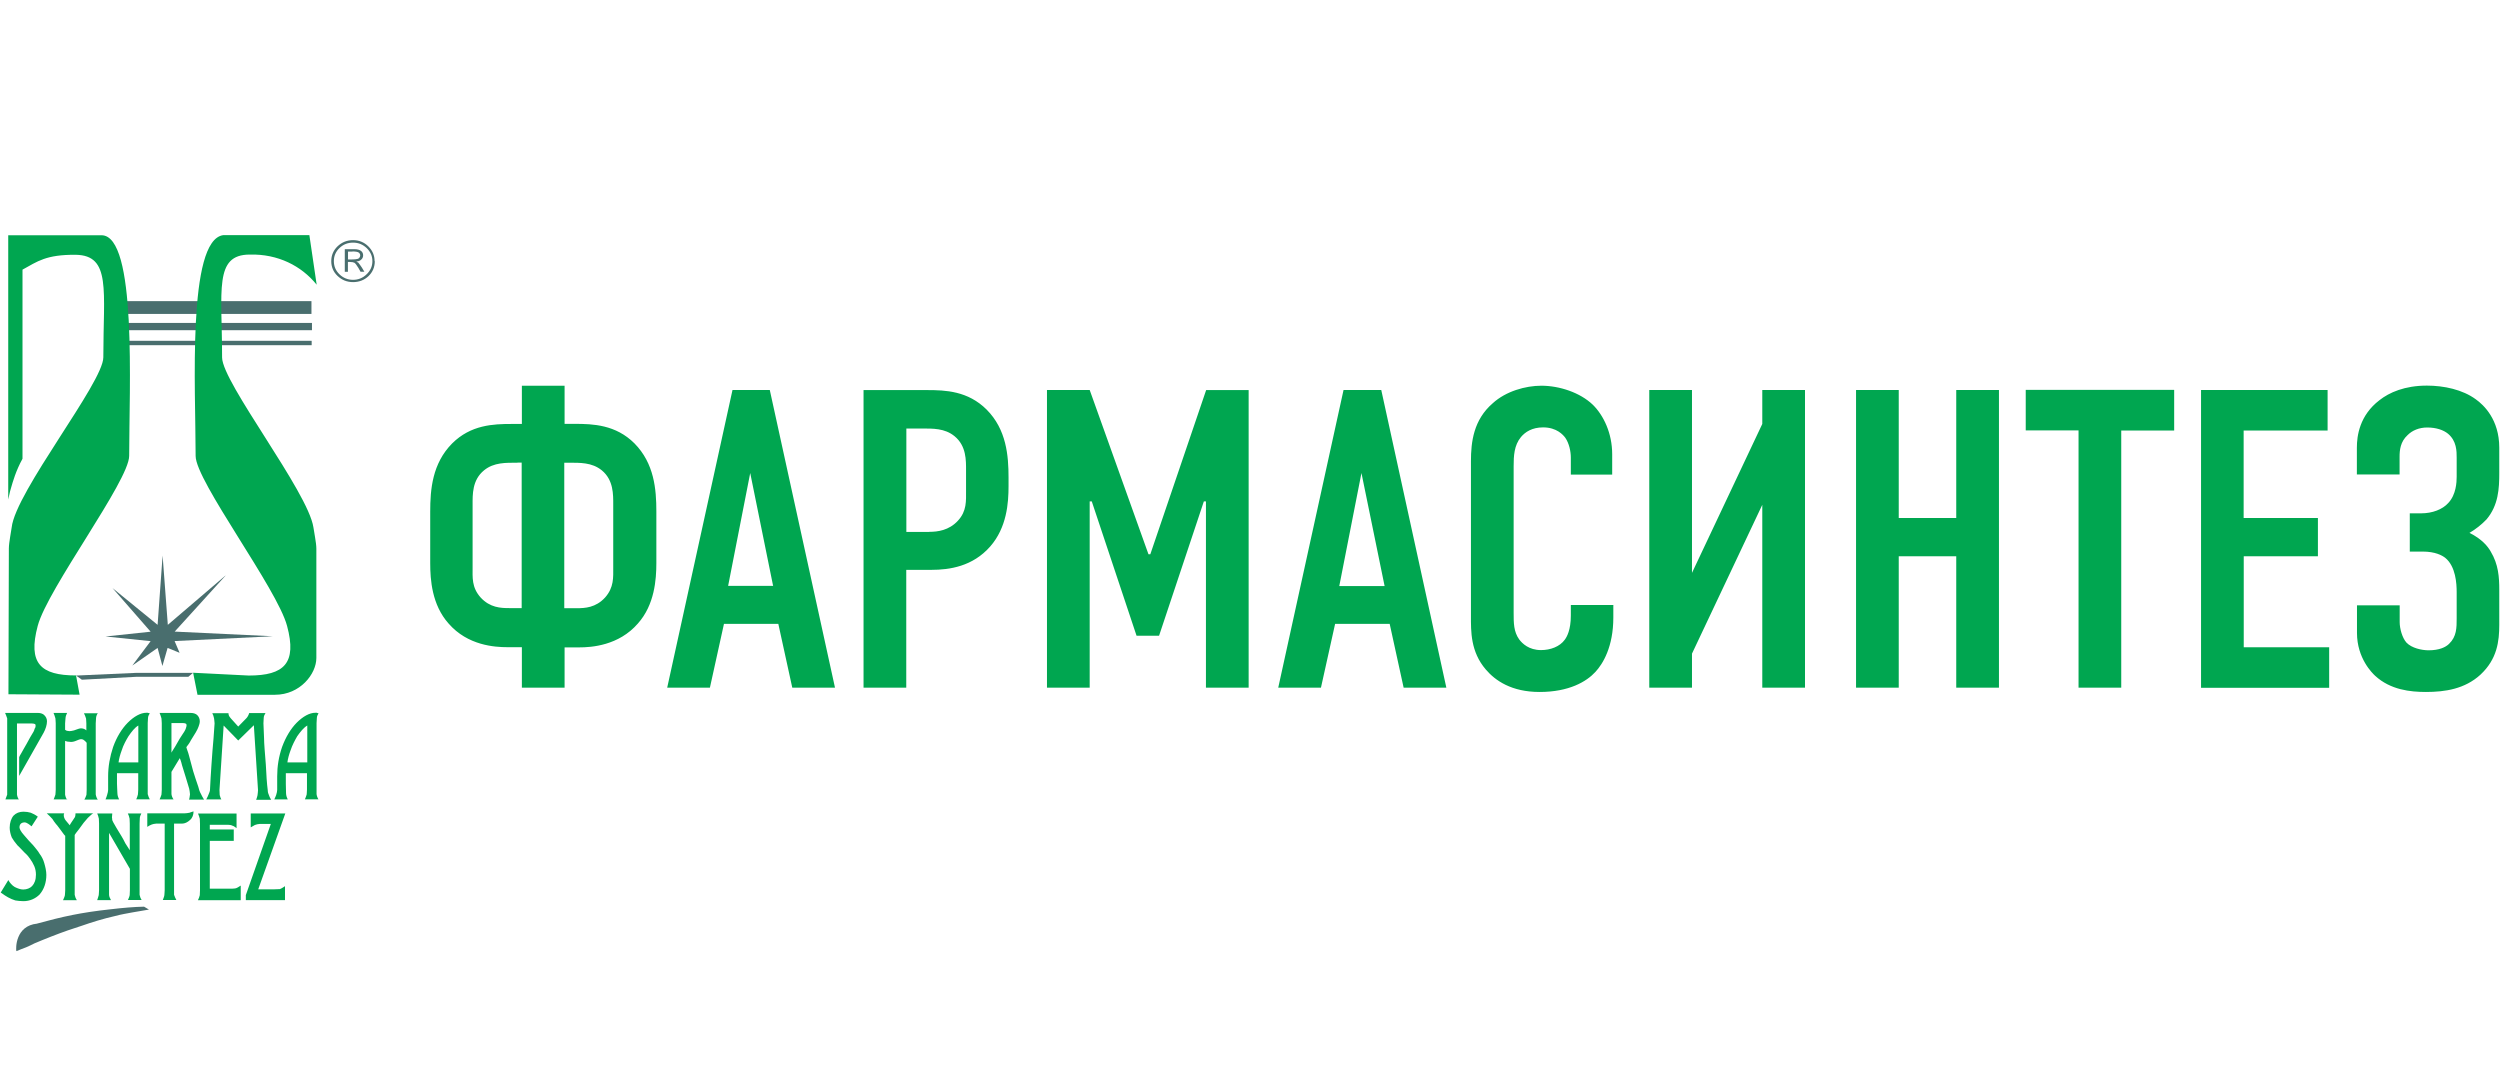 <svg width="175" height="75" viewBox="0 0 175 75" fill="none" xmlns="http://www.w3.org/2000/svg">
<path fill-rule="evenodd" clip-rule="evenodd" d="M2.589 64.653C3.391 64.434 4.229 64.216 5.068 64.049C5.797 63.903 6.708 63.758 7.751 63.649C8.604 63.547 9.406 63.481 10.084 63.467L10.427 63.67L9.275 63.867C8.889 63.94 8.451 64.012 8.057 64.121C7.219 64.311 6.424 64.558 5.76 64.791C5.155 64.98 4.39 65.242 3.558 65.569C3.172 65.729 2.742 65.889 2.414 66.035C2.246 66.129 2.02 66.224 1.83 66.311C1.641 66.384 1.364 66.486 1.145 66.58C1.101 66.391 1.072 64.805 2.603 64.653H2.589ZM5.323 47.289L5.731 47.58L9.552 47.376H13.183L13.511 47.1H9.552L5.323 47.289V47.289ZM12.221 44.874L12.571 45.696L11.732 45.354L11.368 46.62L11.032 45.354L9.26 46.59L10.544 44.881L7.386 44.554L10.544 44.219L7.875 41.164L11.032 43.739L11.382 38.887L11.747 43.739L15.83 40.247L12.228 44.212L19.104 44.539L12.221 44.874V44.874ZM21.817 24.164H8.254V23.858H21.817V24.171V24.164ZM21.838 23.116H8.276V22.607H21.838V23.095V23.116ZM21.809 21.974H8.24V21.08H21.802V21.974H21.809ZM26.235 18.286C26.235 18.694 26.09 19.043 25.798 19.326C25.506 19.603 25.142 19.748 24.719 19.748C24.281 19.748 23.931 19.603 23.625 19.312C23.333 19.035 23.188 18.686 23.188 18.279C23.188 17.879 23.333 17.53 23.625 17.246C23.931 16.955 24.281 16.81 24.719 16.81C25.127 16.81 25.492 16.955 25.783 17.246C26.075 17.537 26.221 17.879 26.221 18.279L26.235 18.286ZM26.068 18.286C26.068 17.922 25.936 17.632 25.674 17.37C25.404 17.115 25.091 16.984 24.711 16.984C24.347 16.984 24.026 17.108 23.764 17.362C23.501 17.61 23.37 17.922 23.37 18.279C23.37 18.643 23.501 18.948 23.764 19.203C24.026 19.457 24.347 19.588 24.711 19.588C25.076 19.588 25.404 19.457 25.659 19.203C25.929 18.948 26.068 18.643 26.068 18.279V18.286ZM24.354 19.028H24.135V17.442H24.792C25.01 17.442 25.178 17.486 25.273 17.566C25.375 17.639 25.419 17.755 25.419 17.872C25.419 17.995 25.375 18.104 25.273 18.184C25.2 18.257 25.083 18.294 24.938 18.308C25.01 18.337 25.047 18.381 25.083 18.381C25.098 18.417 25.142 18.468 25.2 18.541L25.331 18.73L25.506 19.021H25.236L25.091 18.759C24.967 18.555 24.872 18.432 24.814 18.395C24.741 18.359 24.646 18.337 24.5 18.337H24.354V19.021V19.028ZM24.668 17.61H24.361V18.163H24.58C24.799 18.163 24.945 18.148 25.018 18.126C25.091 18.112 25.127 18.075 25.163 18.032C25.193 17.981 25.215 17.93 25.215 17.886C25.215 17.813 25.185 17.741 25.127 17.69C25.054 17.632 24.908 17.602 24.675 17.602L24.668 17.61Z" fill="#496E6E"/>
<path fill-rule="evenodd" clip-rule="evenodd" d="M3.245 61.233C3.245 61.779 3.084 62.252 2.771 62.615C2.479 62.906 2.085 63.081 1.641 63.081C1.436 63.081 1.247 63.059 1.072 63.03C0.911 62.986 0.722 62.899 0.561 62.812C0.452 62.754 0.27 62.637 0.051 62.477L0.583 61.604C0.678 61.786 0.853 61.99 1.035 62.092C1.225 62.186 1.436 62.266 1.619 62.266C1.874 62.266 2.107 62.172 2.246 62.026C2.414 61.844 2.516 61.59 2.516 61.226C2.516 61.022 2.479 60.811 2.399 60.629C2.326 60.462 2.217 60.266 2.107 60.12C2.034 60.004 1.889 59.829 1.721 59.684C1.553 59.509 1.378 59.32 1.21 59.16C1.05 58.971 0.904 58.767 0.824 58.622C0.736 58.404 0.678 58.156 0.678 57.938C0.678 57.589 0.787 57.283 0.948 57.094C1.123 56.912 1.364 56.818 1.641 56.818C1.83 56.818 2.005 56.847 2.151 56.89C2.282 56.941 2.479 57.036 2.647 57.167L2.209 57.843C2.085 57.734 1.969 57.661 1.969 57.661C1.896 57.611 1.794 57.567 1.728 57.567C1.509 57.567 1.364 57.683 1.364 57.916C1.364 58.032 1.48 58.236 1.677 58.454C1.896 58.709 2.115 58.964 2.333 59.182C2.494 59.386 2.669 59.575 2.771 59.764C2.917 59.946 3.041 60.2 3.099 60.419C3.172 60.666 3.245 60.971 3.245 61.248V61.233ZM7.751 63.008H6.803C6.832 62.899 6.891 62.775 6.912 62.659C6.912 62.572 6.934 62.455 6.934 62.31V57.654L6.92 57.305C6.898 57.189 6.847 57.029 6.803 56.941H7.86L7.839 57.189V57.261L7.853 57.305V57.378C7.853 57.429 7.911 57.509 7.926 57.56C8.05 57.8 8.218 58.054 8.364 58.302C8.4 58.374 8.582 58.629 8.772 59.029L9.085 59.517V57.654L9.071 57.305C9.049 57.181 8.998 57.029 8.947 56.941H9.895C9.844 57.029 9.785 57.181 9.785 57.283L9.771 57.647V62.637C9.793 62.754 9.844 62.899 9.917 63.001H8.954C8.998 62.899 9.056 62.783 9.078 62.659L9.093 62.31V60.819L7.634 58.302V62.637C7.634 62.754 7.707 62.899 7.766 63.001L7.751 63.008ZM18.178 57.676C18.076 57.676 17.945 57.712 17.843 57.749L17.551 57.916V56.941H19.972L18.076 62.252H19.206L19.585 62.237C19.695 62.201 19.804 62.128 19.95 62.033V63.008H17.208V62.659L18.958 57.676H18.156H18.178ZM16.844 63.015H13.854C13.905 62.906 13.963 62.783 13.985 62.666L14 62.317V57.661L13.985 57.312C13.963 57.196 13.898 57.036 13.861 56.949H16.559V57.967C16.45 57.894 16.341 57.807 16.29 57.807C16.195 57.756 16.071 57.734 15.954 57.734H14.685V58.062H16.363V58.862H14.685V62.208H16.246C16.392 62.208 16.538 62.186 16.61 62.135C16.64 62.135 16.72 62.062 16.851 61.99V63.008L16.844 63.015ZM10.894 57.661C10.733 57.661 10.529 57.734 10.31 57.88V56.934H12.906C13.023 56.934 13.154 56.912 13.271 56.89C13.271 56.89 13.38 56.84 13.548 56.796C13.548 57.029 13.475 57.254 13.3 57.4C13.132 57.56 12.935 57.654 12.731 57.654H12.184V62.637C12.228 62.754 12.286 62.899 12.345 63.001H11.397C11.426 62.899 11.492 62.783 11.506 62.659C11.506 62.572 11.528 62.455 11.528 62.31V57.654H10.901L10.894 57.661ZM5.374 63.015H4.411C4.455 62.906 4.521 62.783 4.543 62.666C4.543 62.579 4.565 62.462 4.565 62.317V58.505C4.521 58.483 4.419 58.338 4.251 58.105C4.076 57.887 3.981 57.727 3.937 57.705C3.828 57.56 3.719 57.429 3.668 57.327C3.536 57.181 3.391 57.036 3.274 56.934H4.492C4.492 56.949 4.462 57.007 4.462 57.043C4.462 57.189 4.514 57.32 4.594 57.422L4.885 57.771C4.885 57.742 4.936 57.669 4.98 57.596L5.126 57.378L5.25 57.189C5.272 57.138 5.286 57.029 5.286 56.934H6.526C6.439 56.971 6.307 57.109 6.147 57.254L5.855 57.596L5.52 58.054C5.352 58.258 5.25 58.404 5.228 58.447V62.637C5.25 62.754 5.301 62.899 5.374 63.001V63.015ZM8.334 55.959H7.386C7.416 55.872 7.481 55.741 7.496 55.654C7.54 55.523 7.569 55.377 7.569 55.29V54.344C7.569 53.653 7.693 52.962 7.919 52.286C8.167 51.595 8.524 51.013 8.94 50.591C9.377 50.154 9.836 49.893 10.252 49.893H10.325C10.361 49.893 10.427 49.929 10.485 49.929C10.427 50.023 10.361 50.147 10.361 50.249L10.34 50.613V55.588C10.369 55.719 10.434 55.865 10.485 55.952H9.537C9.574 55.865 9.632 55.734 9.654 55.617C9.654 55.545 9.676 55.414 9.676 55.276V54.126H8.189V54.854C8.189 55.101 8.218 55.348 8.218 55.523C8.218 55.697 8.291 55.872 8.342 55.959H8.334ZM20.147 55.959H19.199C19.235 55.872 19.308 55.741 19.33 55.654C19.374 55.523 19.403 55.377 19.403 55.29V54.344C19.403 53.653 19.512 52.962 19.746 52.286C20.001 51.595 20.351 51.013 20.767 50.591C21.204 50.154 21.663 49.893 22.079 49.893H22.167C22.181 49.893 22.24 49.929 22.298 49.929C22.24 50.023 22.181 50.147 22.181 50.249L22.159 50.613V55.588C22.174 55.719 22.232 55.865 22.291 55.952H21.343C21.379 55.865 21.438 55.734 21.467 55.617C21.467 55.545 21.488 55.414 21.488 55.276V54.126H20.008V54.854L20.023 55.523C20.023 55.697 20.096 55.872 20.147 55.959ZM15.48 55.959H14.438C14.51 55.843 14.561 55.697 14.605 55.596C14.649 55.494 14.7 55.377 14.7 55.283C14.722 54.774 14.758 54.192 14.802 53.537C14.838 52.882 14.904 52.242 14.948 51.675L15.021 50.635C15.021 50.489 14.984 50.358 14.984 50.285C14.963 50.169 14.911 50.009 14.86 49.922H15.991C15.991 49.994 16.012 50.067 16.034 50.118C16.071 50.162 16.107 50.234 16.151 50.278L16.676 50.86L17.245 50.278C17.318 50.205 17.405 50.06 17.442 49.914H18.586C18.528 50.002 18.462 50.133 18.462 50.234C18.462 50.329 18.441 50.489 18.441 50.635L18.484 51.682C18.484 52.031 18.543 52.686 18.608 53.522C18.645 54.272 18.681 54.861 18.74 55.297C18.74 55.37 18.754 55.494 18.798 55.588C18.842 55.719 18.9 55.865 18.98 55.988H17.93C17.967 55.894 18.003 55.77 18.025 55.676C18.04 55.545 18.061 55.399 18.061 55.312L17.77 50.766L16.676 51.835L15.655 50.787L15.364 55.297L15.378 55.647C15.4 55.748 15.451 55.894 15.502 55.988L15.48 55.959ZM4.703 55.959H3.755C3.784 55.872 3.85 55.741 3.879 55.625C3.879 55.552 3.901 55.421 3.901 55.283V50.627C3.901 50.482 3.879 50.351 3.879 50.285C3.85 50.162 3.784 49.994 3.748 49.907H4.696C4.645 50.009 4.586 50.169 4.586 50.271C4.586 50.358 4.557 50.518 4.557 50.635V51.086C4.594 51.107 4.659 51.158 4.703 51.158C4.74 51.158 4.812 51.18 4.871 51.18C4.944 51.18 5.06 51.158 5.177 51.129C5.425 51.035 5.585 50.984 5.666 50.984C5.811 50.984 5.957 51.035 6.045 51.129V50.642C6.045 50.496 6.023 50.365 6.023 50.293C5.986 50.176 5.928 50.016 5.877 49.929H6.847C6.774 50.016 6.723 50.176 6.723 50.271L6.701 50.635V55.61C6.723 55.741 6.774 55.887 6.847 55.974H5.906C5.957 55.887 6.016 55.756 6.052 55.639L6.067 55.297V51.995C5.994 51.908 5.921 51.835 5.877 51.813C5.833 51.769 5.753 51.74 5.68 51.74C5.593 51.74 5.461 51.798 5.243 51.886C5.17 51.915 5.053 51.937 4.973 51.937C4.929 51.937 4.849 51.915 4.754 51.915C4.681 51.915 4.594 51.864 4.557 51.864V55.625C4.579 55.756 4.63 55.901 4.703 55.988V55.959ZM1.327 55.959H0.379L0.503 55.625V50.627V50.285C0.459 50.162 0.401 49.994 0.357 49.907H2.691C2.836 49.907 3.011 49.965 3.092 50.053C3.216 50.169 3.289 50.315 3.289 50.489C3.289 50.736 3.194 51.035 3.055 51.289L1.342 54.315V53.006C1.378 52.897 1.451 52.802 1.487 52.73C1.59 52.526 1.743 52.293 1.867 52.06C2.034 51.733 2.217 51.435 2.348 51.217C2.392 51.129 2.421 51.056 2.421 51.013C2.472 50.962 2.494 50.867 2.494 50.809C2.494 50.758 2.472 50.685 2.45 50.685C2.406 50.664 2.326 50.642 2.217 50.642H1.189V55.617C1.203 55.748 1.261 55.894 1.334 55.981L1.327 55.959ZM12.119 55.959H11.171C11.207 55.872 11.273 55.741 11.302 55.625C11.302 55.552 11.324 55.421 11.324 55.283V50.627C11.324 50.482 11.302 50.351 11.302 50.285C11.273 50.162 11.207 49.994 11.171 49.907H13.38C13.548 49.907 13.708 49.965 13.803 50.053C13.92 50.169 13.985 50.315 13.985 50.489C13.985 50.613 13.942 50.758 13.898 50.867C13.861 50.962 13.803 51.107 13.708 51.26L13.358 51.828C13.285 51.988 13.154 52.155 13.045 52.3C13.074 52.446 13.169 52.642 13.227 52.882L13.519 53.973C13.621 54.308 13.752 54.701 13.883 55.079C13.912 55.225 13.978 55.428 14.066 55.574C14.102 55.661 14.182 55.807 14.284 55.974H13.227C13.249 55.923 13.271 55.85 13.271 55.807C13.271 55.756 13.3 55.661 13.3 55.603L13.278 55.407C13.278 55.334 13.242 55.261 13.242 55.203L12.994 54.381L12.746 53.581C12.673 53.261 12.585 53.071 12.585 53.071L12.002 54.032V55.588C12.017 55.719 12.075 55.865 12.148 55.952L12.119 55.959ZM21.51 53.377V50.787C21.255 50.933 21.029 51.224 20.81 51.529C20.65 51.806 20.46 52.155 20.336 52.533C20.227 52.824 20.147 53.13 20.118 53.37H21.503L21.51 53.377ZM9.683 53.377V50.787C9.428 50.933 9.209 51.224 8.998 51.529C8.83 51.806 8.633 52.155 8.517 52.533C8.407 52.824 8.327 53.13 8.298 53.37H9.683V53.377ZM12.79 50.613H12.002V52.686C12.002 52.686 12.075 52.54 12.25 52.279L12.585 51.697C12.746 51.428 12.899 51.238 12.935 51.151C12.957 51.1 13.008 51.027 13.008 50.984C13.037 50.911 13.059 50.838 13.059 50.78V50.751C13.059 50.707 13.03 50.656 13.008 50.656C12.972 50.635 12.892 50.613 12.79 50.613V50.613ZM19.25 48.634H13.825L13.519 47.092L17.413 47.288C19.892 47.288 20.796 46.43 20.096 43.819C19.403 41.2 13.694 33.671 13.694 31.918C13.694 27.204 13.096 16.809 15.626 16.46H21.656L22.167 19.93C21.095 18.599 19.44 17.769 17.485 17.82C14.97 17.82 15.546 20.315 15.546 25.022C15.546 26.768 21.569 34.427 21.941 36.922C21.97 37.177 22.145 37.992 22.145 38.407V46.059C22.145 47.179 21.007 48.634 19.25 48.634V48.634ZM7.102 16.467C9.603 16.467 9.042 27.204 9.042 31.91C9.042 33.656 3.332 41.207 2.64 43.811C1.94 46.43 2.836 47.281 5.323 47.281L5.571 48.627L0.591 48.598L0.62 38.392C0.62 37.977 0.802 37.097 0.817 36.922C1.086 34.427 7.233 26.775 7.233 25.015C7.233 20.323 7.787 17.871 5.294 17.835C3.216 17.82 2.625 18.3 1.575 18.875V32.114C1.108 32.958 0.897 33.729 0.773 34.151C0.736 34.282 0.685 34.427 0.576 34.966V16.467H7.117H7.102ZM169.487 35.933C170.26 35.933 170.975 35.664 171.383 35.206C171.93 34.624 171.967 33.751 171.967 33.373V32.034C171.967 31.583 171.967 30.87 171.361 30.361C171.041 30.099 170.537 29.925 169.903 29.925C169.342 29.925 168.86 30.128 168.532 30.456C168.022 30.921 167.971 31.518 167.971 31.962V33.213H164.981V31.336C164.981 30.514 165.164 29.081 166.564 28.012C167.249 27.473 168.328 26.993 169.881 26.993C171.07 26.993 172.382 27.27 173.308 27.953C173.848 28.339 174.949 29.35 174.949 31.343V33.111C174.949 34.202 174.891 35.366 174.059 36.355C173.731 36.704 173.279 37.061 172.864 37.301C173.739 37.737 174.147 38.246 174.351 38.61C174.891 39.505 174.949 40.4 174.949 41.287V43.731C174.949 44.895 174.803 46.132 173.636 47.223C172.543 48.227 171.157 48.438 169.816 48.438C168.722 48.438 167.336 48.292 166.265 47.31C166.068 47.128 164.989 46.088 164.989 44.306V42.371H167.978V43.557C167.978 43.993 168.153 44.648 168.452 44.982C168.817 45.368 169.524 45.521 170.005 45.521C170.749 45.521 171.201 45.303 171.434 45.07C171.967 44.56 171.967 43.942 171.967 43.28V41.447C171.967 40.865 171.908 39.65 171.165 39.047C170.946 38.879 170.472 38.61 169.582 38.61H168.685V35.933H169.487V35.933ZM112.933 42.364V43.222C112.933 45.281 112.204 46.466 111.679 47.034C111.052 47.718 109.827 48.438 107.771 48.438C105.802 48.438 104.665 47.638 104.008 46.867C102.929 45.615 102.966 44.175 102.966 43.113V32.296C102.966 30.928 103.148 29.386 104.497 28.223C105.416 27.386 106.786 27 107.895 27C109.149 27 110.607 27.473 111.504 28.339C112.255 29.081 112.853 30.332 112.853 31.794V33.22H109.958V32.027C109.958 31.605 109.842 31.038 109.572 30.645C109.426 30.448 108.974 29.917 108.019 29.917C107.246 29.917 106.765 30.238 106.466 30.594C105.984 31.176 105.955 31.925 105.955 32.631V42.909C105.955 43.6 105.955 44.219 106.342 44.757C106.56 45.048 107.027 45.506 107.873 45.506C108.529 45.506 109.185 45.266 109.535 44.779C109.681 44.582 109.958 44.102 109.958 43.091V42.349H112.948L112.933 42.364ZM80.398 38.799H80.522L84.43 27.306H87.405V48.139H84.416V35.097H84.27L81.134 44.502H79.559L76.424 35.097H76.278V48.139H73.288V27.299H76.278L80.391 38.792L80.398 38.799ZM39.521 26.993V29.67H40.228C41.511 29.67 43.101 29.728 44.413 31.038C45.799 32.442 45.945 34.253 45.945 35.802V39.41C45.945 40.574 45.821 42.335 44.654 43.644C43.312 45.193 41.402 45.317 40.542 45.317H39.521V48.139H36.531V45.303H35.51C34.65 45.303 32.74 45.193 31.398 43.644C30.231 42.335 30.115 40.574 30.115 39.425V35.81C30.115 34.26 30.26 32.449 31.646 31.045C32.958 29.735 34.533 29.677 35.817 29.677H36.531V27H39.521V26.993ZM60.448 48.139H63.438V39.89H65.188C66.478 39.89 68.09 39.65 69.315 38.254C70.481 36.922 70.598 35.199 70.598 34.035V33.438C70.598 31.889 70.452 30.07 69.067 28.674C67.754 27.364 66.179 27.306 64.896 27.306H60.448V48.139V48.139ZM53.885 27.299L58.45 48.139H55.46L54.483 43.673H50.677L49.693 48.139H46.703L51.275 27.299H53.9H53.885ZM96.688 27.299L101.245 48.139H98.255L97.278 43.673H93.457L92.466 48.139H89.476L94.048 27.299H96.673H96.688ZM118.439 27.299V40.101L123.36 29.677V27.299H126.35V48.139H123.36V35.337L118.439 45.754V48.139H115.449V27.299H118.439V27.299ZM132.912 36.261H136.937V27.299H139.927V48.139H136.937V38.938H132.912V48.139H129.923V27.299H132.912V36.261V36.261ZM152.192 27.299V30.136H148.487V48.139H145.498V30.128H141.801V27.291H152.184L152.192 27.299ZM162.932 27.299V30.136H157.055V36.261H162.254V38.938H157.062V45.31H163.042V48.147H154.073V27.299H162.932V27.299ZM36.218 32.391C35.416 32.391 34.57 32.361 33.884 32.922C33.046 33.605 33.082 34.624 33.082 35.337V39.679C33.082 40.429 33.009 41.112 33.644 41.825C34.3 42.538 35.051 42.567 35.642 42.567H36.517V32.383H36.225L36.218 32.391ZM40.359 42.575C40.957 42.575 41.701 42.538 42.357 41.825C42.984 41.112 42.926 40.429 42.926 39.679V35.337C42.926 34.624 42.955 33.605 42.124 32.922C41.431 32.361 40.593 32.391 39.791 32.391H39.499V42.575H40.359ZM54.119 41.018L52.515 33.111L50.969 41.011H54.141L54.119 41.018ZM96.921 41.018L95.302 33.111L93.749 41.025H96.913L96.921 41.018ZM65.056 37.228C65.625 37.228 66.427 37.133 67.054 36.45C67.681 35.773 67.623 35.068 67.623 34.318V32.936C67.623 32.231 67.652 31.22 66.821 30.536C66.128 29.968 65.29 29.997 64.487 29.997H63.445V37.235H65.049L65.056 37.228Z" fill="#00A650"/>
</svg>
